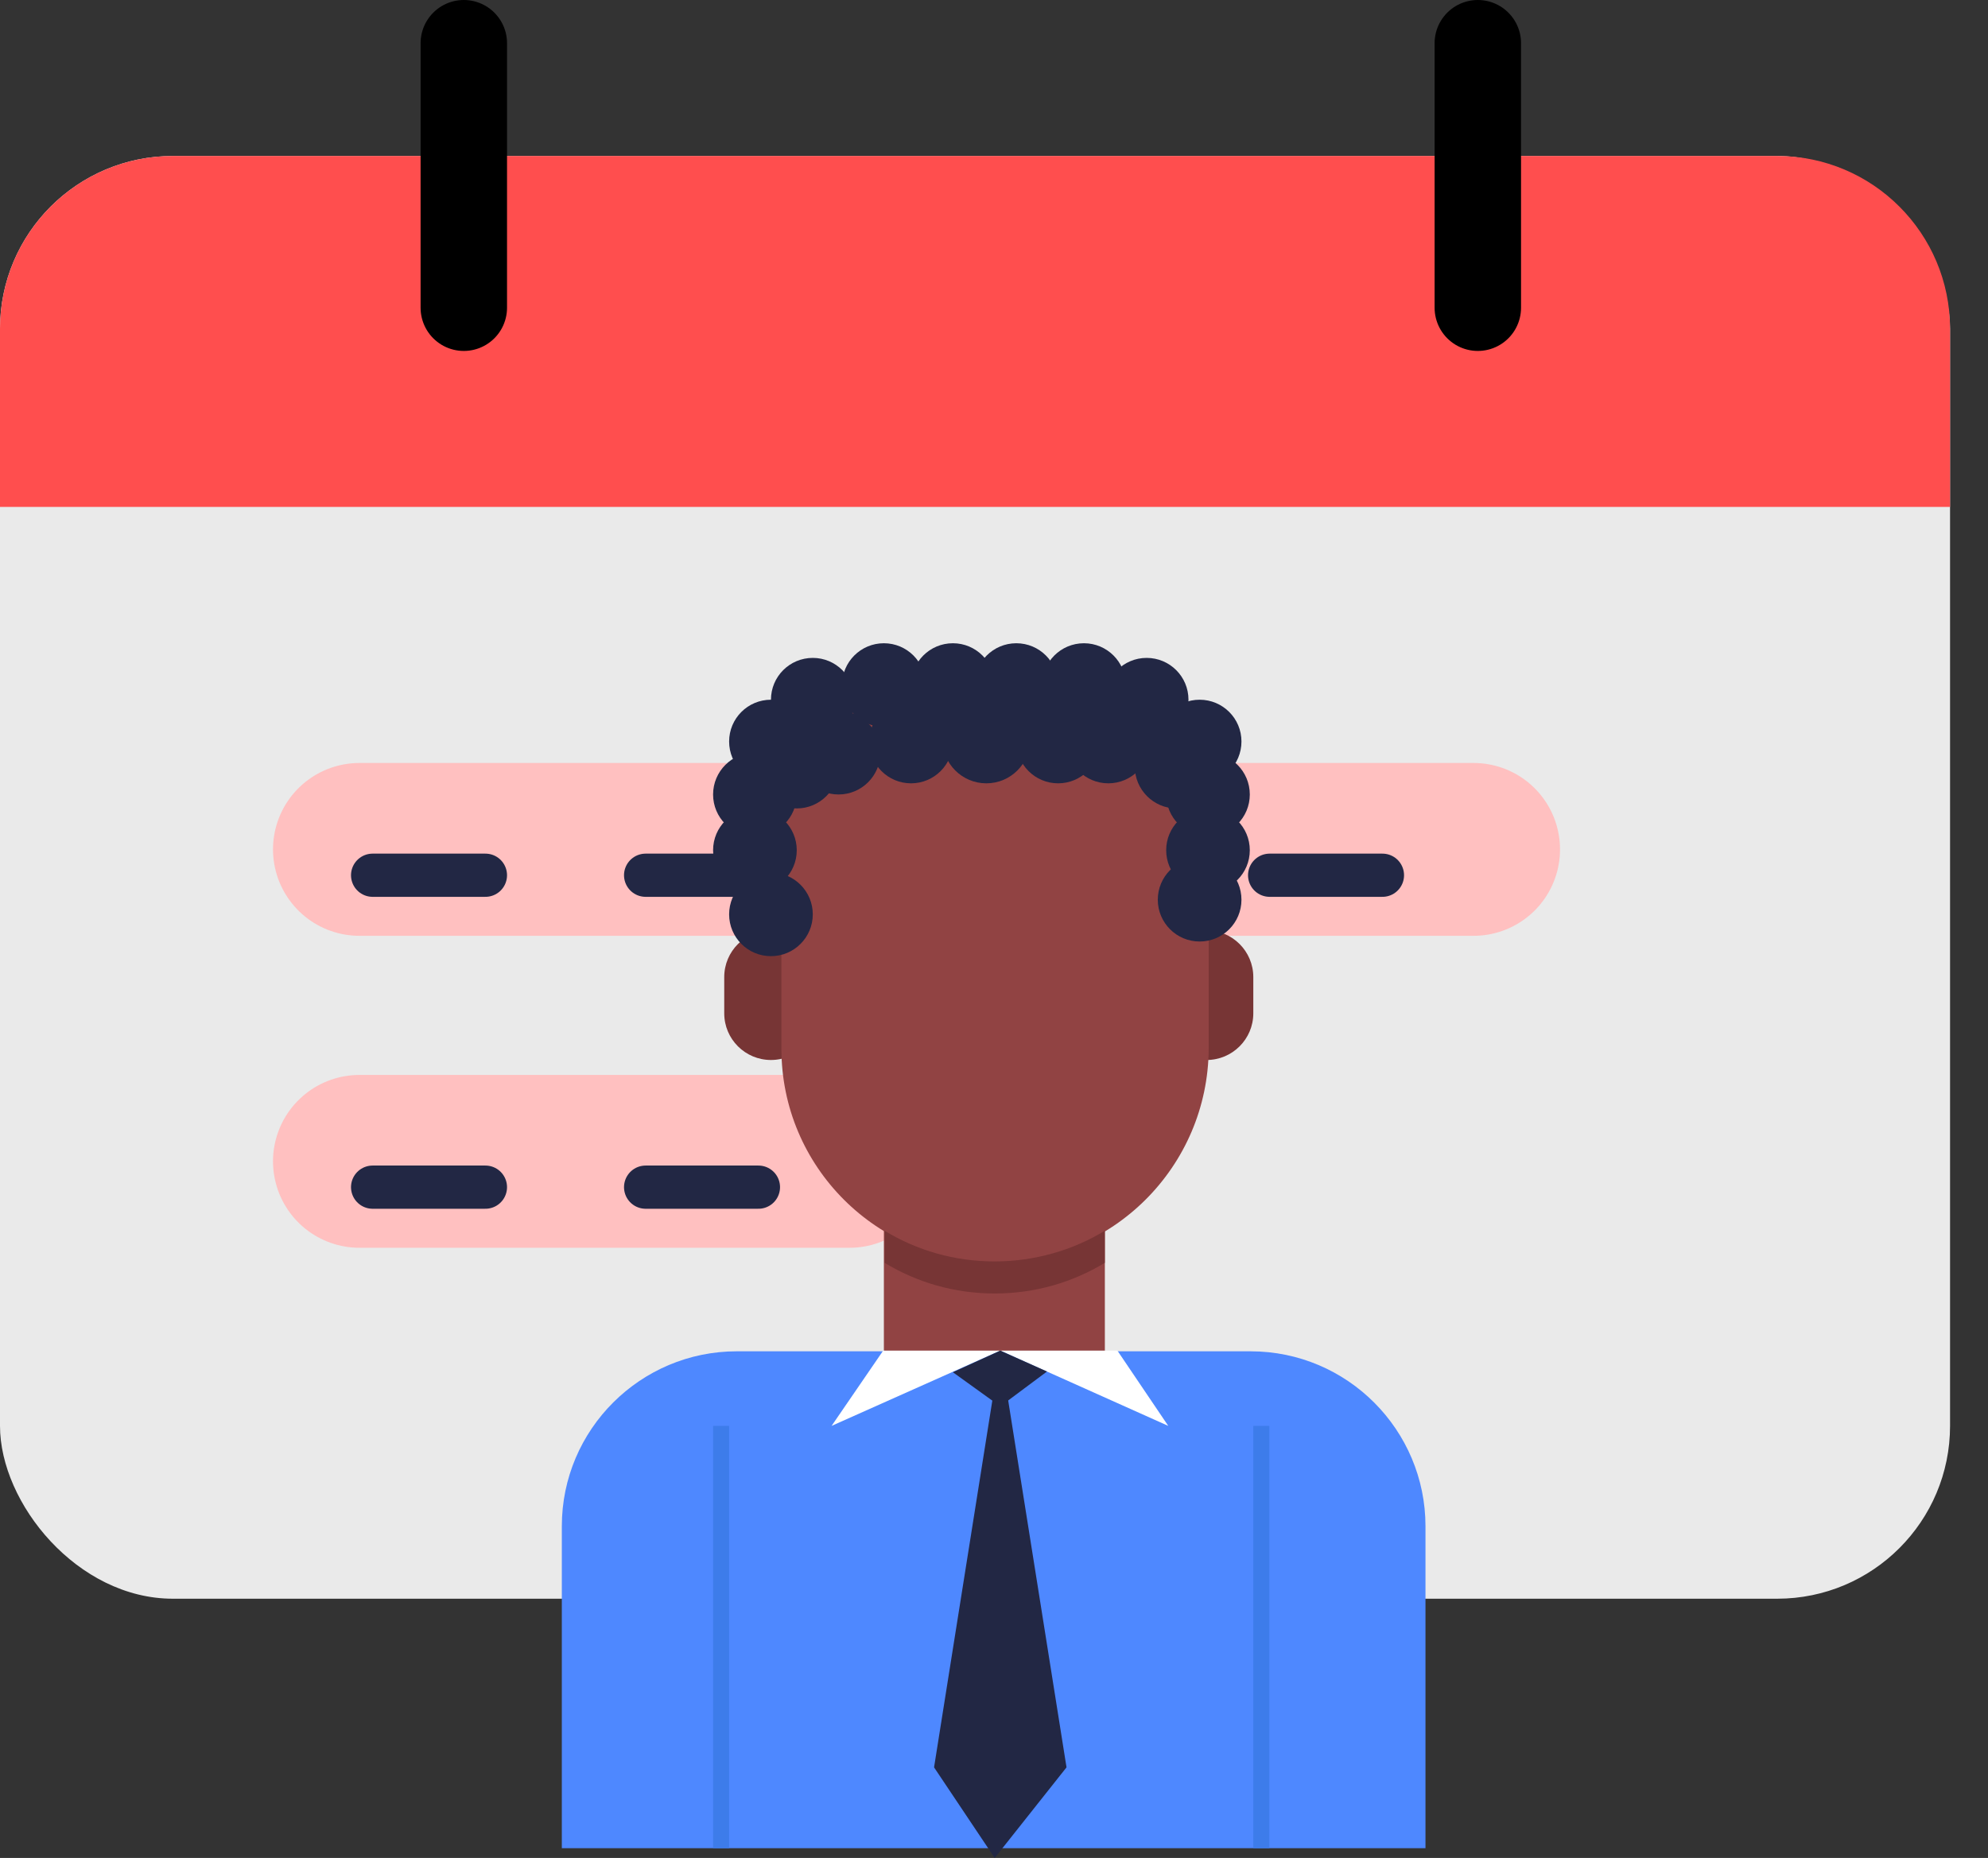 <svg width="46" height="43" viewBox="0 0 46 43" fill="none" xmlns="http://www.w3.org/2000/svg">
<rect x="0" y="0" width="46" height="43" fill="#333333" stroke="none"/>
<rect y="3.61" width="45.122" height="33.39" rx="4" fill="#EAEAEA"/>
<path d="M0 7.61C0 5.401 1.791 3.61 4 3.61H41.122C43.331 3.61 45.122 5.401 45.122 7.61V11.732H0V7.61Z" fill="#FF4E4E"/>
<line x1="10.732" y1="7.122" x2="10.732" y2="1" stroke="black" stroke-width="2" stroke-linecap="round"/>
<line x1="34.195" y1="7.122" x2="34.195" y2="1" stroke="black" stroke-width="2" stroke-linecap="round"/>
<line x1="8.317" y1="19.658" x2="34.097" y2="19.658" stroke="#FFC0C0" stroke-width="4" stroke-linecap="round"/>
<line x1="8.622" y1="20.256" x2="11.232" y2="20.256" stroke="#222744" stroke-linecap="round"/>
<line x1="14.939" y1="20.256" x2="17.549" y2="20.256" stroke="#222744" stroke-linecap="round"/>
<line x1="22.158" y1="20.256" x2="24.768" y2="20.256" stroke="#222744" stroke-linecap="round"/>
<line x1="29.378" y1="20.256" x2="31.988" y2="20.256" stroke="#222744" stroke-linecap="round"/>
<line x1="8.317" y1="26.878" x2="19.658" y2="26.878" stroke="#FFC0C0" stroke-width="4" stroke-linecap="round"/>
<line x1="8.622" y1="27.475" x2="11.232" y2="27.475" stroke="#222744" stroke-linecap="round"/>
<line x1="14.939" y1="27.475" x2="17.549" y2="27.475" stroke="#222744" stroke-linecap="round"/>
<path d="M17.839 24.532C17.242 24.532 16.758 24.048 16.758 23.452V22.613C16.758 22.016 17.242 21.532 17.839 21.532C18.436 21.532 18.919 22.016 18.919 22.613V23.452C18.919 24.048 18.436 24.532 17.839 24.532Z" fill="#773535"/>
<path d="M27.919 24.532C27.323 24.532 26.839 24.048 26.839 23.452V22.613C26.839 22.016 27.323 21.532 27.919 21.532C28.516 21.532 29 22.016 29 22.613V23.452C29 24.048 28.516 24.532 27.919 24.532Z" fill="#773535"/>
<path d="M25.565 26H20.452V32.097H25.565V26Z" fill="#914343"/>
<path d="M23.016 29.209C20.29 29.209 18.081 27 18.081 24.274V18.516C18.081 17.242 19.113 16.209 20.387 16.209H25.661C26.935 16.209 27.968 17.242 27.968 18.516V24.274C27.951 27 25.742 29.209 23.016 29.209Z" fill="#914343"/>
<path d="M25.564 28.484V29.226C24.823 29.677 23.952 29.936 23.016 29.936C22.081 29.936 21.21 29.677 20.468 29.226V28.484C21.21 28.936 22.081 29.194 23.016 29.194C23.936 29.194 24.823 28.936 25.564 28.484Z" fill="#773535"/>
<path d="M33 42.774H13V35.323C13 33.081 14.823 31.274 17.048 31.274H28.936C31.177 31.274 32.984 33.097 32.984 35.323V42.774H33Z" fill="#4E88FF"/>
<path d="M17.839 22.129C18.373 22.129 18.807 21.696 18.807 21.161C18.807 20.627 18.373 20.193 17.839 20.193C17.304 20.193 16.871 20.627 16.871 21.161C16.871 21.696 17.304 22.129 17.839 22.129Z" fill="#222744"/>
<path d="M17.468 20.645C18.002 20.645 18.436 20.212 18.436 19.677C18.436 19.143 18.002 18.71 17.468 18.71C16.933 18.71 16.5 19.143 16.5 19.677C16.5 20.212 16.933 20.645 17.468 20.645Z" fill="#222744"/>
<path d="M17.468 19.355C18.002 19.355 18.436 18.922 18.436 18.387C18.436 17.853 18.002 17.419 17.468 17.419C16.933 17.419 16.5 17.853 16.5 18.387C16.5 18.922 16.933 19.355 17.468 19.355Z" fill="#222744"/>
<path d="M17.839 18.129C18.373 18.129 18.807 17.696 18.807 17.161C18.807 16.627 18.373 16.194 17.839 16.194C17.304 16.194 16.871 16.627 16.871 17.161C16.871 17.696 17.304 18.129 17.839 18.129Z" fill="#222744"/>
<path d="M18.807 17.161C19.341 17.161 19.774 16.728 19.774 16.194C19.774 15.659 19.341 15.226 18.807 15.226C18.272 15.226 17.839 15.659 17.839 16.194C17.839 16.728 18.272 17.161 18.807 17.161Z" fill="#222744"/>
<path d="M20.452 16.823C20.986 16.823 21.419 16.389 21.419 15.855C21.419 15.32 20.986 14.887 20.452 14.887C19.917 14.887 19.484 15.32 19.484 15.855C19.484 16.389 19.917 16.823 20.452 16.823Z" fill="#222744"/>
<path d="M22.049 16.823C22.583 16.823 23.016 16.389 23.016 15.855C23.016 15.32 22.583 14.887 22.049 14.887C21.514 14.887 21.081 15.32 21.081 15.855C21.081 16.389 21.514 16.823 22.049 16.823Z" fill="#222744"/>
<path d="M23.516 16.823C24.051 16.823 24.484 16.389 24.484 15.855C24.484 15.32 24.051 14.887 23.516 14.887C22.982 14.887 22.548 15.32 22.548 15.855C22.548 16.389 22.982 16.823 23.516 16.823Z" fill="#222744"/>
<path d="M25.081 16.823C25.615 16.823 26.049 16.389 26.049 15.855C26.049 15.32 25.615 14.887 25.081 14.887C24.546 14.887 24.113 15.32 24.113 15.855C24.113 16.389 24.546 16.823 25.081 16.823Z" fill="#222744"/>
<path d="M26.532 17.161C27.067 17.161 27.5 16.728 27.5 16.194C27.5 15.659 27.067 15.226 26.532 15.226C25.998 15.226 25.564 15.659 25.564 16.194C25.564 16.728 25.998 17.161 26.532 17.161Z" fill="#222744"/>
<path d="M27.758 18.129C28.293 18.129 28.726 17.696 28.726 17.161C28.726 16.627 28.293 16.194 27.758 16.194C27.224 16.194 26.79 16.627 26.79 17.161C26.79 17.696 27.224 18.129 27.758 18.129Z" fill="#222744"/>
<path d="M27.952 19.355C28.486 19.355 28.919 18.922 28.919 18.387C28.919 17.853 28.486 17.419 27.952 17.419C27.417 17.419 26.984 17.853 26.984 18.387C26.984 18.922 27.417 19.355 27.952 19.355Z" fill="#222744"/>
<path d="M27.952 20.645C28.486 20.645 28.919 20.212 28.919 19.677C28.919 19.143 28.486 18.71 27.952 18.71C27.417 18.71 26.984 19.143 26.984 19.677C26.984 20.212 27.417 20.645 27.952 20.645Z" fill="#222744"/>
<path d="M27.758 21.79C28.293 21.79 28.726 21.357 28.726 20.823C28.726 20.288 28.293 19.855 27.758 19.855C27.224 19.855 26.79 20.288 26.79 20.823C26.79 21.357 27.224 21.79 27.758 21.79Z" fill="#222744"/>
<path d="M27.226 18.71C27.76 18.71 28.194 18.276 28.194 17.742C28.194 17.207 27.76 16.774 27.226 16.774C26.691 16.774 26.258 17.207 26.258 17.742C26.258 18.276 26.691 18.71 27.226 18.71Z" fill="#222744"/>
<path d="M25.645 18.129C26.18 18.129 26.613 17.696 26.613 17.161C26.613 16.627 26.18 16.194 25.645 16.194C25.111 16.194 24.677 16.627 24.677 17.161C24.677 17.696 25.111 18.129 25.645 18.129Z" fill="#222744"/>
<path d="M24.484 18.129C25.018 18.129 25.452 17.696 25.452 17.161C25.452 16.627 25.018 16.194 24.484 16.194C23.949 16.194 23.516 16.627 23.516 17.161C23.516 17.696 23.949 18.129 24.484 18.129Z" fill="#222744"/>
<path d="M22.823 18.129C23.384 18.129 23.839 17.674 23.839 17.113C23.839 16.552 23.384 16.097 22.823 16.097C22.261 16.097 21.806 16.552 21.806 17.113C21.806 17.674 22.261 18.129 22.823 18.129Z" fill="#222744"/>
<path d="M21.081 18.129C21.615 18.129 22.049 17.696 22.049 17.161C22.049 16.627 21.615 16.194 21.081 16.194C20.546 16.194 20.113 16.627 20.113 17.161C20.113 17.696 20.546 18.129 21.081 18.129Z" fill="#222744"/>
<path d="M19.403 18.387C19.938 18.387 20.371 17.954 20.371 17.419C20.371 16.885 19.938 16.452 19.403 16.452C18.869 16.452 18.436 16.885 18.436 17.419C18.436 17.954 18.869 18.387 19.403 18.387Z" fill="#222744"/>
<path d="M18.436 18.71C18.97 18.71 19.403 18.276 19.403 17.742C19.403 17.207 18.97 16.774 18.436 16.774C17.901 16.774 17.468 17.207 17.468 17.742C17.468 18.276 17.901 18.71 18.436 18.71Z" fill="#222744"/>
<path d="M25.855 31.258L27.032 33L23.145 31.258H25.855Z" fill="white"/>
<path d="M20.436 31.258L19.242 33L23.145 31.258H20.436Z" fill="white"/>
<path d="M23.145 31.258L21.613 40.903L23.016 43L24.678 40.903L23.145 31.258Z" fill="#222744"/>
<path d="M23.145 32.548L22.048 31.758L23.145 31.258L24.226 31.742L23.145 32.548Z" fill="#222744"/>
<path d="M16.871 33H16.5V42.774H16.871V33Z" fill="#3D7CEA"/>
<path d="M29.371 33H29V42.774H29.371V33Z" fill="#3D7CEA"/>
</svg>
